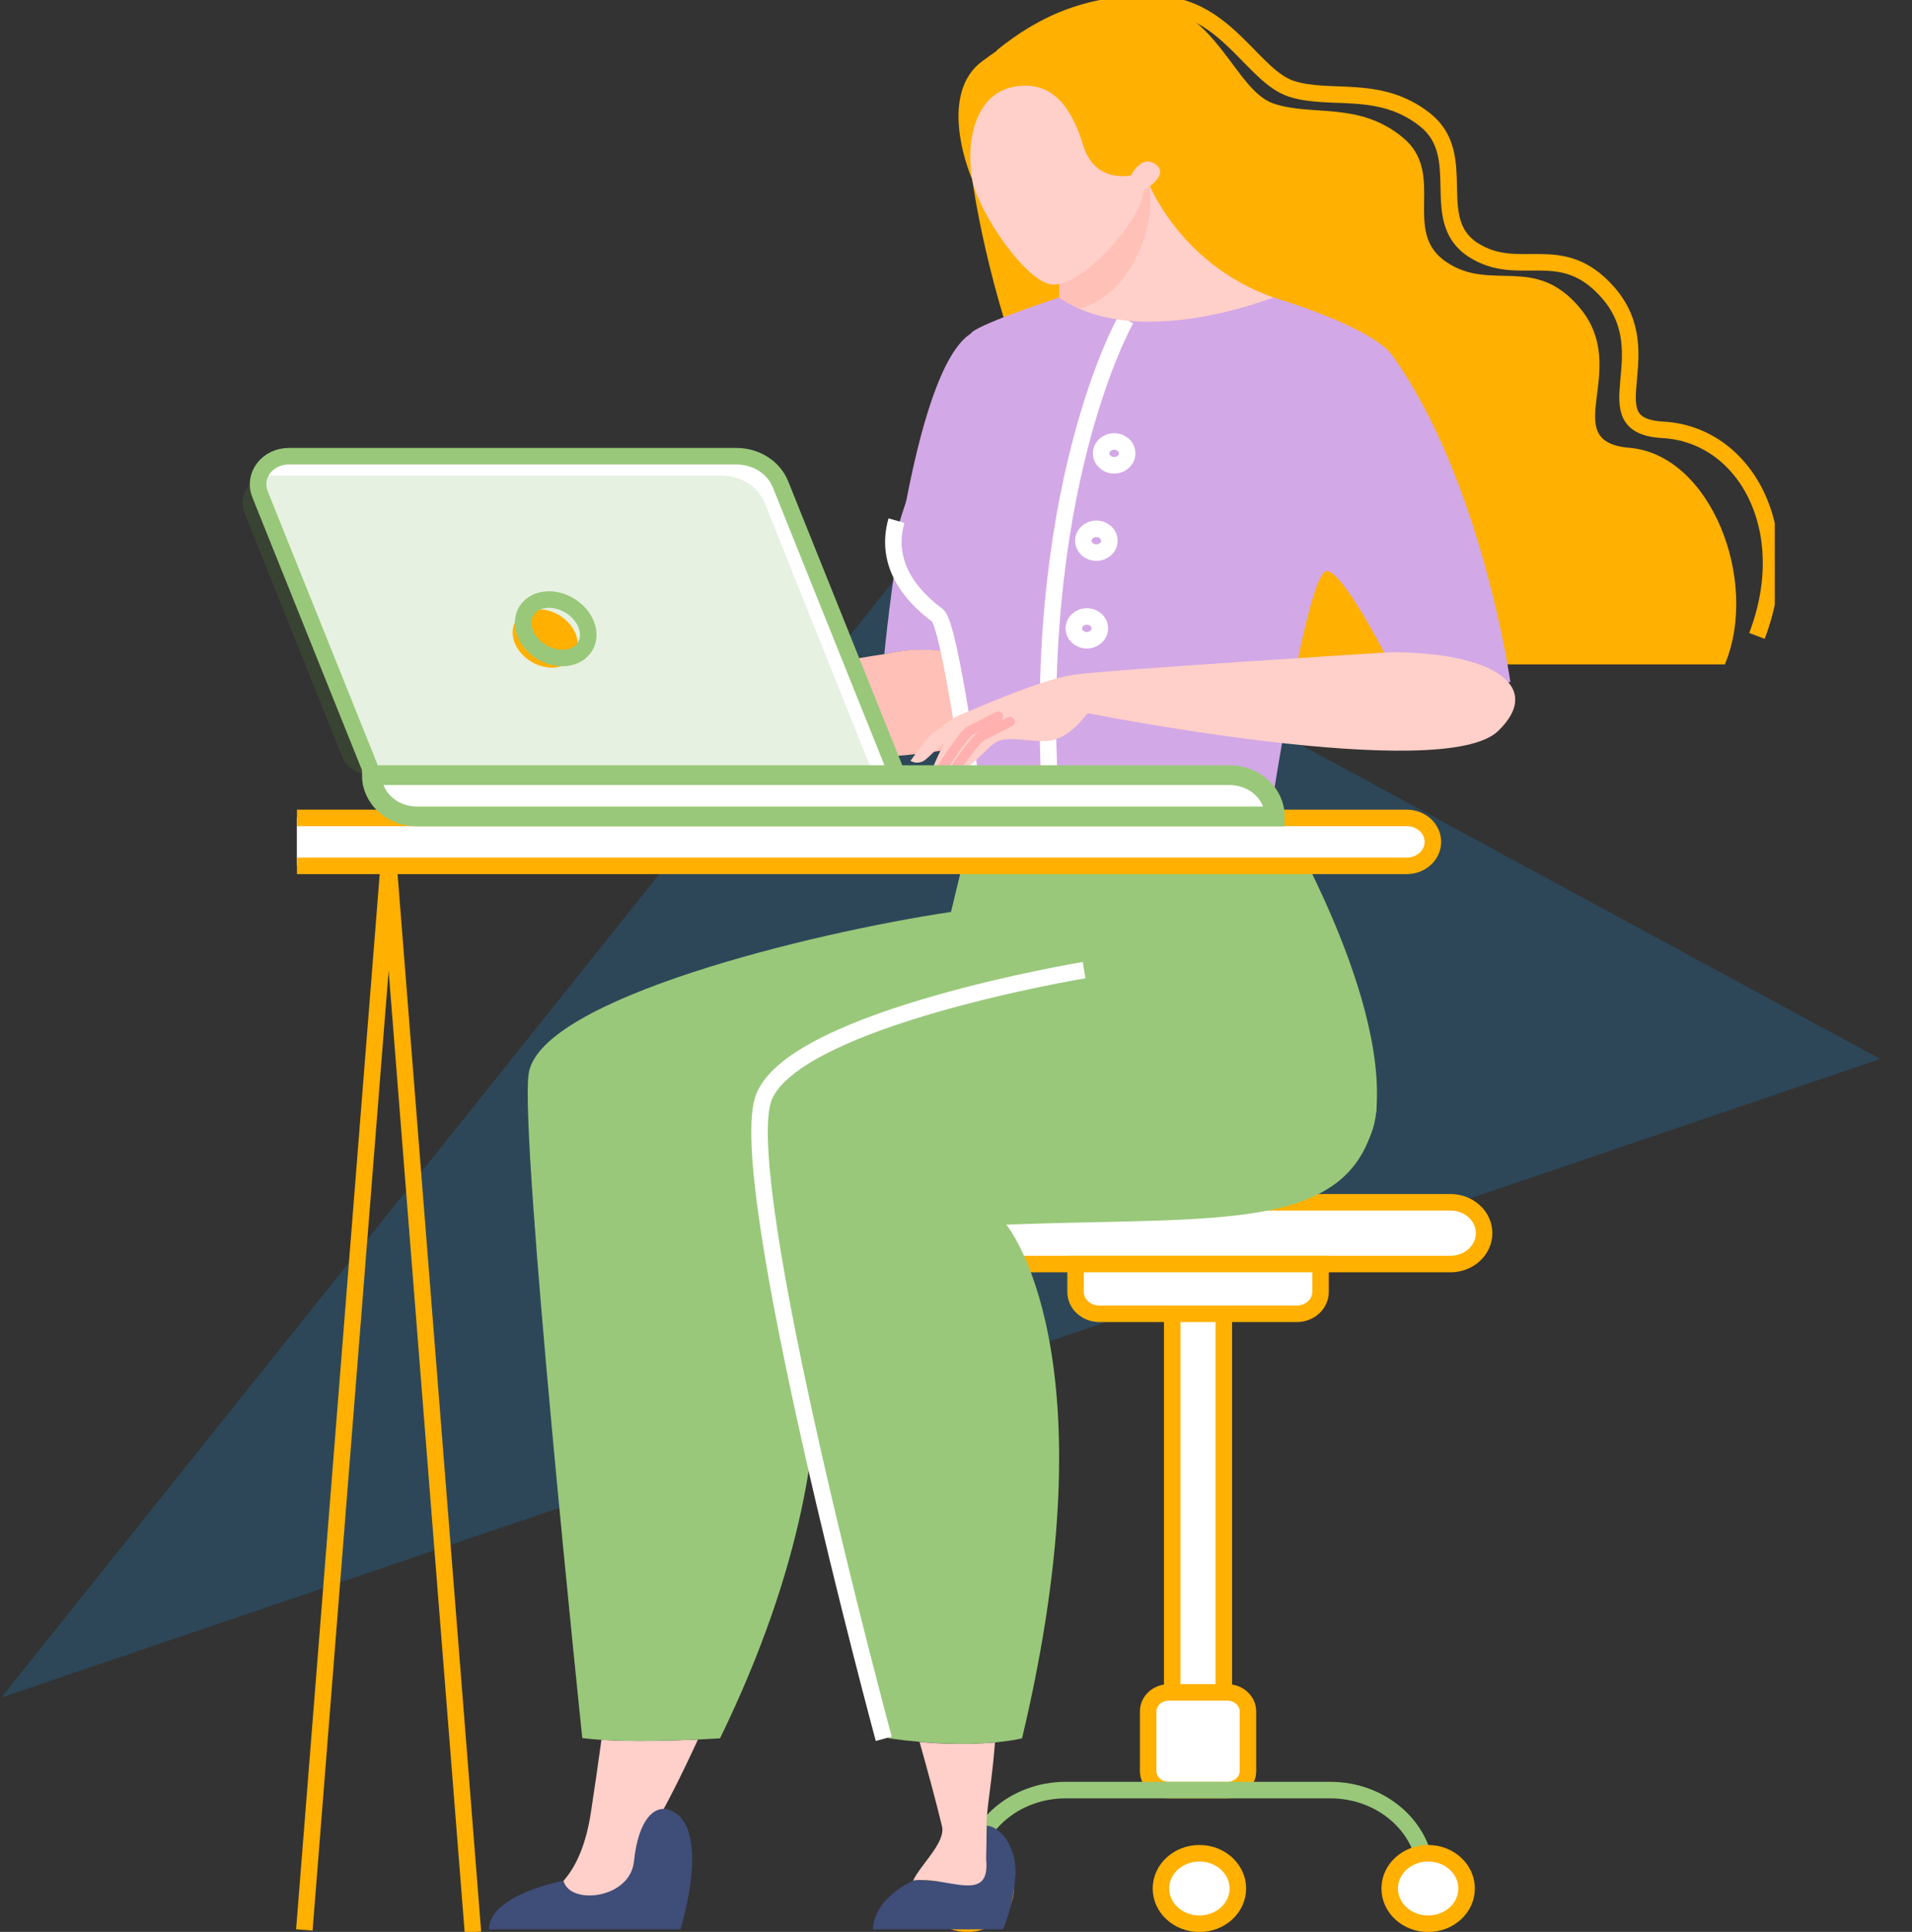 <?xml version="1.0" encoding="UTF-8"?>
<svg xmlns="http://www.w3.org/2000/svg" xmlns:xlink="http://www.w3.org/1999/xlink" width="290pt" height="293pt" viewBox="0 0 290 293" version="1.1">
<rect x="0" y="0" width="290" height="293" fill="#333333" stroke="none"/>
<defs>
<clipPath id="clip1">
  <path d="M 116 0 L 269.188 0 L 269.188 132 L 116 132 Z M 116 0 "/>
</clipPath>
<clipPath id="clip2">
  <path d="M 36.785 95 L 108 95 L 108 293 L 36.785 293 Z M 36.785 95 "/>
</clipPath>
<clipPath id="clip3">
  <path d="M 36.785 88 L 253 88 L 253 167 L 36.785 167 Z M 36.785 88 "/>
</clipPath>
<clipPath id="clip4">
  <path d="M 36.785 62 L 144 62 L 144 125 L 36.785 125 Z M 36.785 62 "/>
</clipPath>
<clipPath id="clip5">
  <path d="M 36.785 72 L 133 72 L 133 118 L 36.785 118 Z M 36.785 72 "/>
</clipPath>
<clipPath id="clip6">
  <path d="M 36.785 75 L 236 75 L 236 167 L 36.785 167 Z M 36.785 75 "/>
</clipPath>
<clipPath id="clip7">
  <path d="M 36.785 33 L 172 33 L 172 153 L 36.785 153 Z M 36.785 33 "/>
</clipPath>
</defs>
<g id="surface1">
<path style=" stroke:none;fill-rule:nonzero;fill:rgb(10.588%,55.294%,87.843%);fill-opacity:0.22;" d="M 285.18 160.605 L 0.223 257.438 L 140.336 82.098 Z M 285.18 160.605 "/>
<path style="fill-rule:nonzero;fill:rgb(100%,100%,100%);fill-opacity:1;stroke-width:5;stroke-linecap:butt;stroke-linejoin:miter;stroke:rgb(100%,69.02%,0%);stroke-opacity:1;stroke-miterlimit:10;" d="M 449.302 373.307 C 449.302 375.787 448.226 378.166 446.315 379.921 C 444.397 381.676 441.799 382.658 439.093 382.658 L 280.453 382.658 C 277.747 382.658 275.158 381.676 273.239 379.921 C 271.328 378.166 270.252 375.787 270.252 373.307 C 270.252 370.827 271.328 368.448 273.239 366.693 C 275.158 364.939 277.747 363.956 280.453 363.956 L 439.093 363.956 C 441.799 363.956 444.397 364.939 446.315 366.693 C 448.226 368.448 449.302 370.827 449.302 373.307 Z M 449.302 373.307 " transform="matrix(0.501,0,0,0.501,0,0)"/>
<path style="fill-rule:nonzero;fill:rgb(100%,100%,100%);fill-opacity:1;stroke-width:5;stroke-linecap:butt;stroke-linejoin:miter;stroke:rgb(100%,69.02%,0%);stroke-opacity:1;stroke-miterlimit:10;" d="M 392.564 397.726 L 332.847 397.726 C 330.936 397.726 329.096 397.032 327.739 395.792 C 326.382 394.544 325.625 392.86 325.625 391.105 L 325.625 382.658 L 399.786 382.658 L 399.786 391.113 C 399.778 392.867 399.022 394.544 397.665 395.792 C 396.316 397.032 394.475 397.726 392.564 397.726 Z M 392.564 397.726 " transform="matrix(0.501,0,0,0.501,0,0)"/>
<path style="fill-rule:nonzero;fill:rgb(100%,100%,100%);fill-opacity:1;stroke-width:5;stroke-linecap:butt;stroke-linejoin:miter;stroke:rgb(100%,69.02%,0%);stroke-opacity:1;stroke-miterlimit:10;" d="M 354.879 512.335 L 370.501 512.335 L 370.501 397.726 L 354.879 397.726 Z M 354.879 512.335 " transform="matrix(0.501,0,0,0.501,0,0)"/>
<path style="fill-rule:nonzero;fill:rgb(100%,100%,100%);fill-opacity:1;stroke-width:5;stroke-linecap:butt;stroke-linejoin:miter;stroke:rgb(100%,69.02%,0%);stroke-opacity:1;stroke-miterlimit:10;" d="M 353.85 541.902 L 371.554 541.902 C 375.001 541.902 377.801 539.336 377.801 536.177 L 377.801 518.06 C 377.801 514.901 375.001 512.335 371.554 512.335 L 353.85 512.335 C 350.395 512.335 347.603 514.901 347.603 518.06 L 347.603 536.177 C 347.603 539.336 350.395 541.902 353.85 541.902 Z M 353.85 541.902 " transform="matrix(0.501,0,0,0.501,0,0)"/>
<path style="fill:none;stroke-width:5;stroke-linecap:butt;stroke-linejoin:miter;stroke:rgb(60%,78.431%,47.843%);stroke-opacity:1;stroke-miterlimit:10;" d="M 431.832 568.528 C 431.832 561.47 428.775 554.692 423.324 549.701 C 417.872 544.709 410.479 541.902 402.773 541.902 L 322.615 541.902 C 314.909 541.902 307.516 544.709 302.072 549.701 C 296.621 554.692 293.555 561.47 293.555 568.528 " transform="matrix(0.501,0,0,0.501,0,0)"/>
<path style="fill-rule:nonzero;fill:rgb(100%,100%,100%);fill-opacity:1;stroke-width:5;stroke-linecap:butt;stroke-linejoin:miter;stroke:rgb(100%,69.02%,0%);stroke-opacity:1;stroke-miterlimit:10;" d="M 432.363 582.364 C 438.789 582.364 443.999 577.591 443.999 571.695 C 443.999 565.806 438.789 561.025 432.363 561.025 C 425.928 561.025 420.719 565.806 420.719 571.695 C 420.719 577.591 425.928 582.364 432.363 582.364 Z M 432.363 582.364 " transform="matrix(0.501,0,0,0.501,0,0)"/>
<path style="fill-rule:nonzero;fill:rgb(100%,100%,100%);fill-opacity:1;stroke-width:5;stroke-linecap:butt;stroke-linejoin:miter;stroke:rgb(100%,69.02%,0%);stroke-opacity:1;stroke-miterlimit:10;" d="M 292.822 582.364 C 299.249 582.364 304.466 577.591 304.466 571.695 C 304.466 565.806 299.249 561.025 292.822 561.025 C 286.396 561.025 281.178 565.806 281.178 571.695 C 281.178 577.591 286.396 582.364 292.822 582.364 Z M 292.822 582.364 " transform="matrix(0.501,0,0,0.501,0,0)"/>
<path style="fill-rule:nonzero;fill:rgb(100%,100%,100%);fill-opacity:1;stroke-width:5;stroke-linecap:butt;stroke-linejoin:miter;stroke:rgb(100%,69.02%,0%);stroke-opacity:1;stroke-miterlimit:10;" d="M 363.115 582.364 C 369.541 582.364 374.751 577.591 374.751 571.695 C 374.751 565.806 369.541 561.025 363.115 561.025 C 356.689 561.025 351.471 565.806 351.471 571.695 C 351.471 577.591 356.689 582.364 363.115 582.364 Z M 363.115 582.364 " transform="matrix(0.501,0,0,0.501,0,0)"/>
<path style=" stroke:none;fill-rule:nonzero;fill:rgb(100%,81.176%,78.824%);fill-opacity:1;" d="M 105.863 263.824 C 103.262 269.48 100.891 274.117 99.082 277.16 C 97.738 279.422 95.398 292.617 83.086 287.301 C 82.652 287.113 87.945 285.863 89.613 274.945 C 90.199 271.121 90.734 267.43 91.223 263.871 C 96.035 264.172 102.145 263.988 105.863 263.824 Z M 105.863 263.824 "/>
<path style=" stroke:none;fill-rule:nonzero;fill:rgb(24.706%,30.196%,47.451%);fill-opacity:1;" d="M 103.203 292.617 C 103.203 292.617 108.156 276.902 101.531 274.504 C 99.414 273.738 96.848 275.676 96.16 282.289 C 95.562 288.07 86.34 288.969 85.473 285.23 C 85.473 285.23 74.168 287.34 74.168 292.617 Z M 103.203 292.617 "/>
<path style=" stroke:none;fill-rule:nonzero;fill:rgb(60%,78.431%,47.843%);fill-opacity:1;" d="M 109.207 263.645 C 109.207 263.645 95.52 264.543 88.316 263.602 C 88.316 263.602 78.758 172.223 80.188 162.82 C 81.906 151.512 123 141.484 144.242 138.309 L 148.156 122.066 C 148.156 122.066 176.898 121.598 193.129 121.598 C 193.129 121.598 210.512 149.938 208.723 168.676 C 206.93 187.414 169.453 183.16 119.398 183.16 C 119.398 183.16 134.66 211.387 109.207 263.645 Z M 109.207 263.645 "/>
<path style=" stroke:none;fill-rule:nonzero;fill:rgb(100%,81.176%,78.824%);fill-opacity:1;" d="M 150.914 264.27 C 147.105 264.578 143.277 264.551 139.473 264.184 C 140.75 268.738 141.934 273.086 142.871 276.965 C 143.477 279.457 139.582 282.82 138.473 285.27 L 138.562 285.23 C 143.672 284.484 150.531 288.922 149.828 281.996 C 149.121 275.074 150.203 273.348 150.914 264.27 Z M 150.914 264.27 "/>
<path style=" stroke:none;fill-rule:nonzero;fill:rgb(24.706%,30.196%,47.451%);fill-opacity:1;" d="M 149.672 276.902 C 151.43 276.902 154.289 279.816 154.004 284.48 C 153.844 287.266 153.215 290.008 152.141 292.617 L 132.371 292.617 C 132.719 287.594 138.562 285.23 138.562 285.23 C 143.672 284.484 150.277 288.922 149.57 281.996 Z M 149.672 276.902 "/>
<path style=" stroke:none;fill-rule:nonzero;fill:rgb(60%,78.431%,47.843%);fill-opacity:1;" d="M 165.148 147.09 C 165.148 147.09 121.582 154.305 116.633 166.262 C 111.688 178.219 134.77 263.637 134.77 263.637 C 148.156 265.512 155.02 263.637 155.02 263.637 C 168.941 205.141 152.629 185.738 152.629 185.738 C 185.07 184.473 205.543 187.293 208.723 168.691 C 209.738 162.781 202.488 140.188 165.148 147.09 Z M 165.148 147.09 "/>
<path style="fill:none;stroke-width:5;stroke-linecap:butt;stroke-linejoin:miter;stroke:rgb(100%,100%,100%);stroke-opacity:1;stroke-miterlimit:10;" d="M 328.199 293.678 C 328.199 293.678 241.216 308.083 231.335 331.956 C 221.453 355.829 267.546 526.374 267.546 526.374 " transform="matrix(0.501,0,0,0.501,0,0)"/>
<path style=" stroke:none;fill-rule:nonzero;fill:rgb(82.745%,65.882%,90.588%);fill-opacity:1;" d="M 154.805 108.812 C 157.391 103.449 145.898 96.402 134.133 99.211 C 134.133 99.211 138.102 55.953 147.398 50.504 C 156.422 45.215 158.594 70.125 158.902 76.207 C 158.891 76.207 160.559 99.738 154.805 108.812 Z M 154.805 108.812 "/>
<path style=" stroke:none;fill-rule:nonzero;fill:rgb(100%,75.294%,71.765%);fill-opacity:1;" d="M 153.793 110.117 C 159.488 105.434 147.707 95.902 134.133 99.211 C 125.641 100.418 92.633 106.867 89.527 108.344 C 86.496 109.586 77.742 113.621 76.629 114.844 C 75.223 116.391 75.008 120.48 75.094 121.02 C 75.18 121.559 76.332 124.363 76.332 124.363 C 76.332 124.363 78.543 124.152 78.262 121.949 C 77.926 119.328 80.473 118.516 82.176 117.812 C 82.887 117.523 84.73 117.641 85.055 118.629 C 85.379 119.613 82.688 120.809 82.242 121.523 C 81.582 122.605 82.348 123.816 82.363 123.84 C 82.379 123.867 86.469 121.824 87.258 121.438 C 87.984 121.086 91.398 117.434 92.844 114.219 C 92.855 114.219 143.789 118.355 153.793 110.117 Z M 153.793 110.117 "/>
<path style=" stroke:none;fill-rule:nonzero;fill:rgb(100%,69.02%,0%);fill-opacity:1;" d="M 147.469 27.23 C 146.512 25.098 142.539 14.055 148.977 9.285 C 155.41 4.52 163.902 -0.375 174.172 0.387 C 184.441 1.148 187.305 13.68 193.125 15.691 C 198.945 17.707 206.047 15.316 212.758 20.844 C 219.469 26.375 212.5 35.074 219.34 39.719 C 226.176 44.363 232.766 38.488 239.617 46.695 C 247.469 56.105 236 66.98 247.148 67.918 C 259.473 68.953 266.91 88.074 261.617 100.766 L 197.414 100.766 C 156.418 94.961 147.469 27.23 147.469 27.23 Z M 147.469 27.23 "/>
<g clip-path="url(#clip1)" clip-rule="nonzero">
<path style="fill:none;stroke-width:5;stroke-linecap:butt;stroke-linejoin:miter;stroke:rgb(100%,69.02%,0%);stroke-opacity:1;stroke-miterlimit:10;" d="M 303.265 17.221 C 315.759 7.082 330.281 0.335 350.832 1.256 C 371.374 2.176 379.275 23.148 391.036 26.907 C 402.797 30.666 417.622 25.363 431.411 36.258 C 445.208 47.162 431.926 66.527 445.933 75.613 C 459.948 84.699 472.637 72.29 486.909 88.669 C 503.271 107.457 481.177 128.889 503.49 130.129 C 528.166 131.51 544.287 160.094 531.902 192.499 " transform="matrix(0.501,0,0,0.501,0,0)"/>
</g>
<path style=" stroke:none;fill-rule:nonzero;fill:rgb(82.745%,65.882%,90.588%);fill-opacity:1;" d="M 147.961 121.902 C 147.961 121.902 144.324 94.719 142.398 93.293 C 138.074 90.094 134.637 85.508 136.441 79.172 C 137.461 75.594 145.68 51.887 147.43 50.379 C 149.184 48.875 160.672 45.109 160.672 45.109 L 193.137 45.109 C 196.832 46.238 208.438 50.062 211.211 53.957 C 224.758 72.965 229.09 103.457 229.09 103.457 L 212.246 103.457 C 212.246 103.457 204.137 86.781 201.254 86.594 C 198.371 86.402 192.969 121.668 192.969 121.668 C 192.969 121.668 174.5 126.363 147.961 121.902 Z M 147.961 121.902 "/>
<path style="fill:none;stroke-width:5;stroke-linecap:butt;stroke-linejoin:miter;stroke:rgb(100%,100%,100%);stroke-opacity:1;stroke-miterlimit:10;" d="M 294.905 243.389 C 294.905 243.389 287.636 189.114 283.791 186.268 C 275.165 179.88 267.788 170.256 271.391 157.606 " transform="matrix(0.501,0,0,0.501,0,0)"/>
<path style="fill:none;stroke-width:5;stroke-linecap:butt;stroke-linejoin:miter;stroke:rgb(100%,100%,100%);stroke-opacity:1;stroke-miterlimit:10;" d="M 340.872 96.663 C 340.872 96.663 311.018 148.863 318.419 248.068 " transform="matrix(0.501,0,0,0.501,0,0)"/>
<path style="fill:none;stroke-width:5;stroke-linecap:butt;stroke-linejoin:miter;stroke:rgb(100%,100%,100%);stroke-opacity:1;stroke-miterlimit:10;" d="M 337.308 140.853 C 339.476 140.853 341.239 139.239 341.239 137.25 C 341.239 135.253 339.476 133.639 337.308 133.639 C 335.132 133.639 333.37 135.253 333.37 137.25 C 333.37 139.239 335.132 140.853 337.308 140.853 Z M 337.308 140.853 " transform="matrix(0.501,0,0,0.501,0,0)"/>
<path style="fill:none;stroke-width:5;stroke-linecap:butt;stroke-linejoin:miter;stroke:rgb(100%,100%,100%);stroke-opacity:1;stroke-miterlimit:10;" d="M 331.911 167.292 C 334.087 167.292 335.85 165.678 335.85 163.689 C 335.85 161.7 334.087 160.086 331.911 160.086 C 329.735 160.086 327.973 161.7 327.973 163.689 C 327.973 165.678 329.735 167.292 331.911 167.292 Z M 331.911 167.292 " transform="matrix(0.501,0,0,0.501,0,0)"/>
<path style="fill:none;stroke-width:5;stroke-linecap:butt;stroke-linejoin:miter;stroke:rgb(100%,100%,100%);stroke-opacity:1;stroke-miterlimit:10;" d="M 329.025 193.825 C 331.201 193.825 332.964 192.21 332.964 190.222 C 332.964 188.233 331.201 186.618 329.025 186.618 C 326.857 186.618 325.095 188.233 325.095 190.222 C 325.095 192.21 326.857 193.825 329.025 193.825 Z M 329.025 193.825 " transform="matrix(0.501,0,0,0.501,0,0)"/>
<path style=" stroke:none;fill-rule:nonzero;fill:rgb(100%,81.176%,78.824%);fill-opacity:1;" d="M 227.223 110.871 C 218.883 118.906 164.957 108.16 164.957 108.16 C 164.957 108.16 162.145 112.23 158.852 112.375 C 155.559 112.523 152.445 111.457 150.773 112.75 C 149.102 114.043 147.414 116.293 146.105 116.523 C 144.551 116.816 142.957 116.879 141.379 116.707 C 141.941 115.293 142.582 113.91 143.309 112.562 C 142.312 113.301 141.078 114.652 140.355 115.219 C 140.055 115.473 139.668 115.629 139.258 115.66 C 138.848 115.691 138.438 115.598 138.098 115.387 C 138.098 115.387 140.254 112.367 141.105 111.559 C 141.957 110.75 144.566 108.723 146.016 108.262 C 147.727 107.59 157.738 103.098 162.734 102.352 C 168.035 101.566 210.945 98.918 210.945 98.918 C 226.469 98.91 234.227 104.125 227.223 110.871 Z M 227.223 110.871 "/>
<path style="fill:none;stroke-width:3;stroke-linecap:round;stroke-linejoin:miter;stroke:rgb(100%,69.02%,68.627%);stroke-opacity:1;stroke-miterlimit:10;" d="M 285.491 232.08 C 285.491 232.08 291.684 222.222 293.75 221.177 C 297.4 219.336 302.166 216.918 302.166 216.918 " transform="matrix(0.501,0,0,0.501,0,0)"/>
<path style="fill:none;stroke-width:3;stroke-linecap:round;stroke-linejoin:miter;stroke:rgb(100%,69.02%,68.627%);stroke-opacity:1;stroke-miterlimit:10;" d="M 289.773 231.9 C 289.773 231.9 295.24 223.797 297.307 222.752 C 300.957 220.911 305.722 218.486 305.722 218.486 " transform="matrix(0.501,0,0,0.501,0,0)"/>
<path style=" stroke:none;fill-rule:nonzero;fill:rgb(100%,81.176%,78.824%);fill-opacity:1;" d="M 173.82 26.863 C 173.82 26.863 178.336 39.84 193.125 45.109 C 193.125 45.109 172.379 53.395 160.66 45.109 L 160.66 27.238 Z M 173.82 26.863 "/>
<path style=" stroke:none;fill-rule:nonzero;fill:rgb(100%,75.294%,71.765%);fill-opacity:1;" d="M 163.656 46.801 C 162.602 46.332 161.602 45.766 160.672 45.109 L 160.672 27.238 L 173.82 26.863 C 173.82 26.863 173.945 27.227 174.227 27.863 C 175.57 33.34 171.941 44.707 163.656 46.801 Z M 163.656 46.801 "/>
<path style=" stroke:none;fill-rule:nonzero;fill:rgb(100%,81.176%,78.824%);fill-opacity:1;" d="M 173.473 28.859 C 173.336 33.129 164.574 43.168 159.781 43.168 C 155.809 43.168 148.391 32.188 147.457 27.238 C 146.5 22.148 147.469 13.117 155.395 12.988 C 160.293 12.914 162.809 17.129 164.277 22.016 C 166.066 27.918 171.555 26.594 171.555 26.594 C 171.555 26.594 173.129 23.312 175.32 24.953 C 177.508 26.594 173.473 28.859 173.473 28.859 Z M 173.473 28.859 "/>
<g clip-path="url(#clip2)" clip-rule="nonzero">
<path style="fill:none;stroke-width:5;stroke-linecap:butt;stroke-linejoin:miter;stroke:rgb(100%,69.02%,0%);stroke-opacity:1;stroke-miterlimit:10;" d="M 92.138 584.236 L 117.656 262.114 L 143.175 584.914 " transform="matrix(0.501,0,0,0.501,0,0)"/>
</g>
<path style=" stroke:none;fill-rule:nonzero;fill:rgb(100%,100%,100%);fill-opacity:1;" d="M 45.023 131.281 L 213.309 131.281 C 214.359 131.281 215.367 130.898 216.109 130.219 C 216.855 129.535 217.273 128.613 217.273 127.648 C 217.273 126.688 216.855 125.762 216.113 125.078 C 215.367 124.398 214.359 124.016 213.309 124.016 L 45.023 124.016 Z M 45.023 131.281 "/>
<g clip-path="url(#clip3)" clip-rule="nonzero">
<path style="fill:none;stroke-width:5;stroke-linecap:butt;stroke-linejoin:miter;stroke:rgb(100%,69.02%,0%);stroke-opacity:1;stroke-miterlimit:10;" d="M 89.892 262.114 L 425.882 262.114 C 427.98 262.114 429.992 261.35 431.474 259.993 C 432.963 258.628 433.798 256.788 433.798 254.861 C 433.798 252.943 432.963 251.094 431.481 249.729 C 429.992 248.372 427.98 247.608 425.882 247.608 L 89.892 247.608 " transform="matrix(0.501,0,0,0.501,0,0)"/>
</g>
<g clip-path="url(#clip4)" clip-rule="nonzero">
<path style="fill:none;stroke-width:1;stroke-linecap:butt;stroke-linejoin:miter;stroke:rgb(0%,0%,0%);stroke-opacity:1;stroke-miterlimit:10;" d="M 222.982 138.108 L 87.396 138.108 C 85.899 138.108 84.432 138.435 83.106 139.067 C 81.781 139.706 80.642 140.619 79.792 141.742 C 78.934 142.865 78.388 144.16 78.193 145.517 C 78.006 146.874 78.177 148.254 78.692 149.541 L 112.883 234.654 L 271.656 234.654 L 236.287 146.609 C 235.281 144.113 233.472 141.96 231.093 140.44 C 228.714 138.919 225.883 138.108 222.982 138.108 Z M 222.982 138.108 " transform="matrix(0.501,0,0,0.501,0,0)"/>
</g>
<path style=" stroke:none;fill-rule:nonzero;fill:rgb(100%,100%,100%);fill-opacity:1;" d="M 112.293 69.172 L 44.133 69.172 C 40.98 69.172 38.793 72.23 39.883 75.121 L 54.707 114.562 C 55.004 115.41 55.582 116.152 56.363 116.684 C 57.141 117.215 58.082 117.512 59.055 117.527 L 135.301 117.527 L 118.793 73.598 C 117.793 70.938 115.199 69.172 112.293 69.172 Z M 112.293 69.172 "/>
<g clip-path="url(#clip5)" clip-rule="nonzero">
<path style=" stroke:none;fill-rule:nonzero;fill:rgb(38.431%,63.922%,21.569%);fill-opacity:0.149;" d="M 109.48 72.125 L 41.32 72.125 C 40.59 72.125 39.871 72.285 39.227 72.594 C 38.578 72.902 38.023 73.352 37.605 73.898 C 37.188 74.449 36.922 75.082 36.828 75.746 C 36.734 76.406 36.816 77.082 37.07 77.711 L 51.895 114.746 C 52.223 115.559 52.812 116.266 53.59 116.762 C 54.367 117.258 55.293 117.527 56.242 117.527 L 132.488 117.527 L 115.984 76.277 C 115.492 75.059 114.605 74.008 113.445 73.266 C 112.281 72.523 110.898 72.125 109.48 72.125 Z M 109.48 72.125 "/>
</g>
<path style=" stroke:none;fill-rule:nonzero;fill:rgb(100%,100%,100%);fill-opacity:1;" d="M 56.379 117.527 L 186.453 117.527 C 188.266 117.527 190.008 118.188 191.289 119.363 C 192.57 120.535 193.293 122.129 193.293 123.793 L 63.219 123.793 C 61.402 123.793 59.664 123.133 58.383 121.957 C 57.102 120.781 56.379 119.188 56.379 117.527 Z M 56.379 117.527 "/>
<g clip-path="url(#clip6)" clip-rule="nonzero">
<path style="fill:none;stroke-width:6;stroke-linecap:butt;stroke-linejoin:miter;stroke:rgb(60%,78.431%,47.843%);stroke-opacity:1;stroke-miterlimit:10;" d="M 112.563 234.654 L 372.263 234.654 C 375.882 234.654 379.36 235.972 381.919 238.319 C 384.477 240.659 385.919 243.841 385.919 247.163 L 126.22 247.163 C 122.593 247.163 119.122 245.845 116.564 243.498 C 114.006 241.15 112.563 237.968 112.563 234.654 Z M 112.563 234.654 " transform="matrix(0.501,0,0,0.501,0,0)"/>
</g>
<g clip-path="url(#clip7)" clip-rule="nonzero">
<path style="fill:none;stroke-width:5;stroke-linecap:butt;stroke-linejoin:miter;stroke:rgb(60%,78.431%,47.843%);stroke-opacity:1;stroke-miterlimit:10;" d="M 222.982 138.108 L 87.396 138.108 C 85.899 138.108 84.432 138.435 83.106 139.067 C 81.781 139.706 80.642 140.619 79.792 141.742 C 78.934 142.865 78.388 144.16 78.193 145.517 C 78.006 146.874 78.177 148.254 78.692 149.541 L 112.883 234.654 L 271.656 234.654 L 236.287 146.609 C 235.281 144.113 233.472 141.96 231.093 140.44 C 228.714 138.919 225.883 138.108 222.982 138.108 Z M 222.982 138.108 " transform="matrix(0.501,0,0,0.501,0,0)"/>
</g>
<path style=" stroke:none;fill-rule:nonzero;fill:rgb(100%,69.02%,0%);fill-opacity:1;" d="M 86.684 100.121 C 88.293 98.484 87.812 95.68 85.605 93.863 C 83.402 92.043 80.312 91.898 78.703 93.535 C 77.094 95.172 77.578 97.973 79.781 99.793 C 81.984 101.609 85.078 101.758 86.684 100.121 Z M 86.684 100.121 "/>
<path style="fill:none;stroke-width:5;stroke-linecap:butt;stroke-linejoin:miter;stroke:rgb(60%,78.431%,47.843%);stroke-opacity:1;stroke-miterlimit:10;" d="M 176.188 196.921 C 179.401 193.653 178.442 188.061 174.035 184.427 C 169.637 180.8 163.468 180.504 160.254 183.772 C 157.041 187.04 158.008 192.632 162.407 196.266 C 166.806 199.893 172.982 200.189 176.188 196.921 Z M 176.188 196.921 " transform="matrix(0.501,0,0,0.501,0,0)"/>
</g>
</svg>
